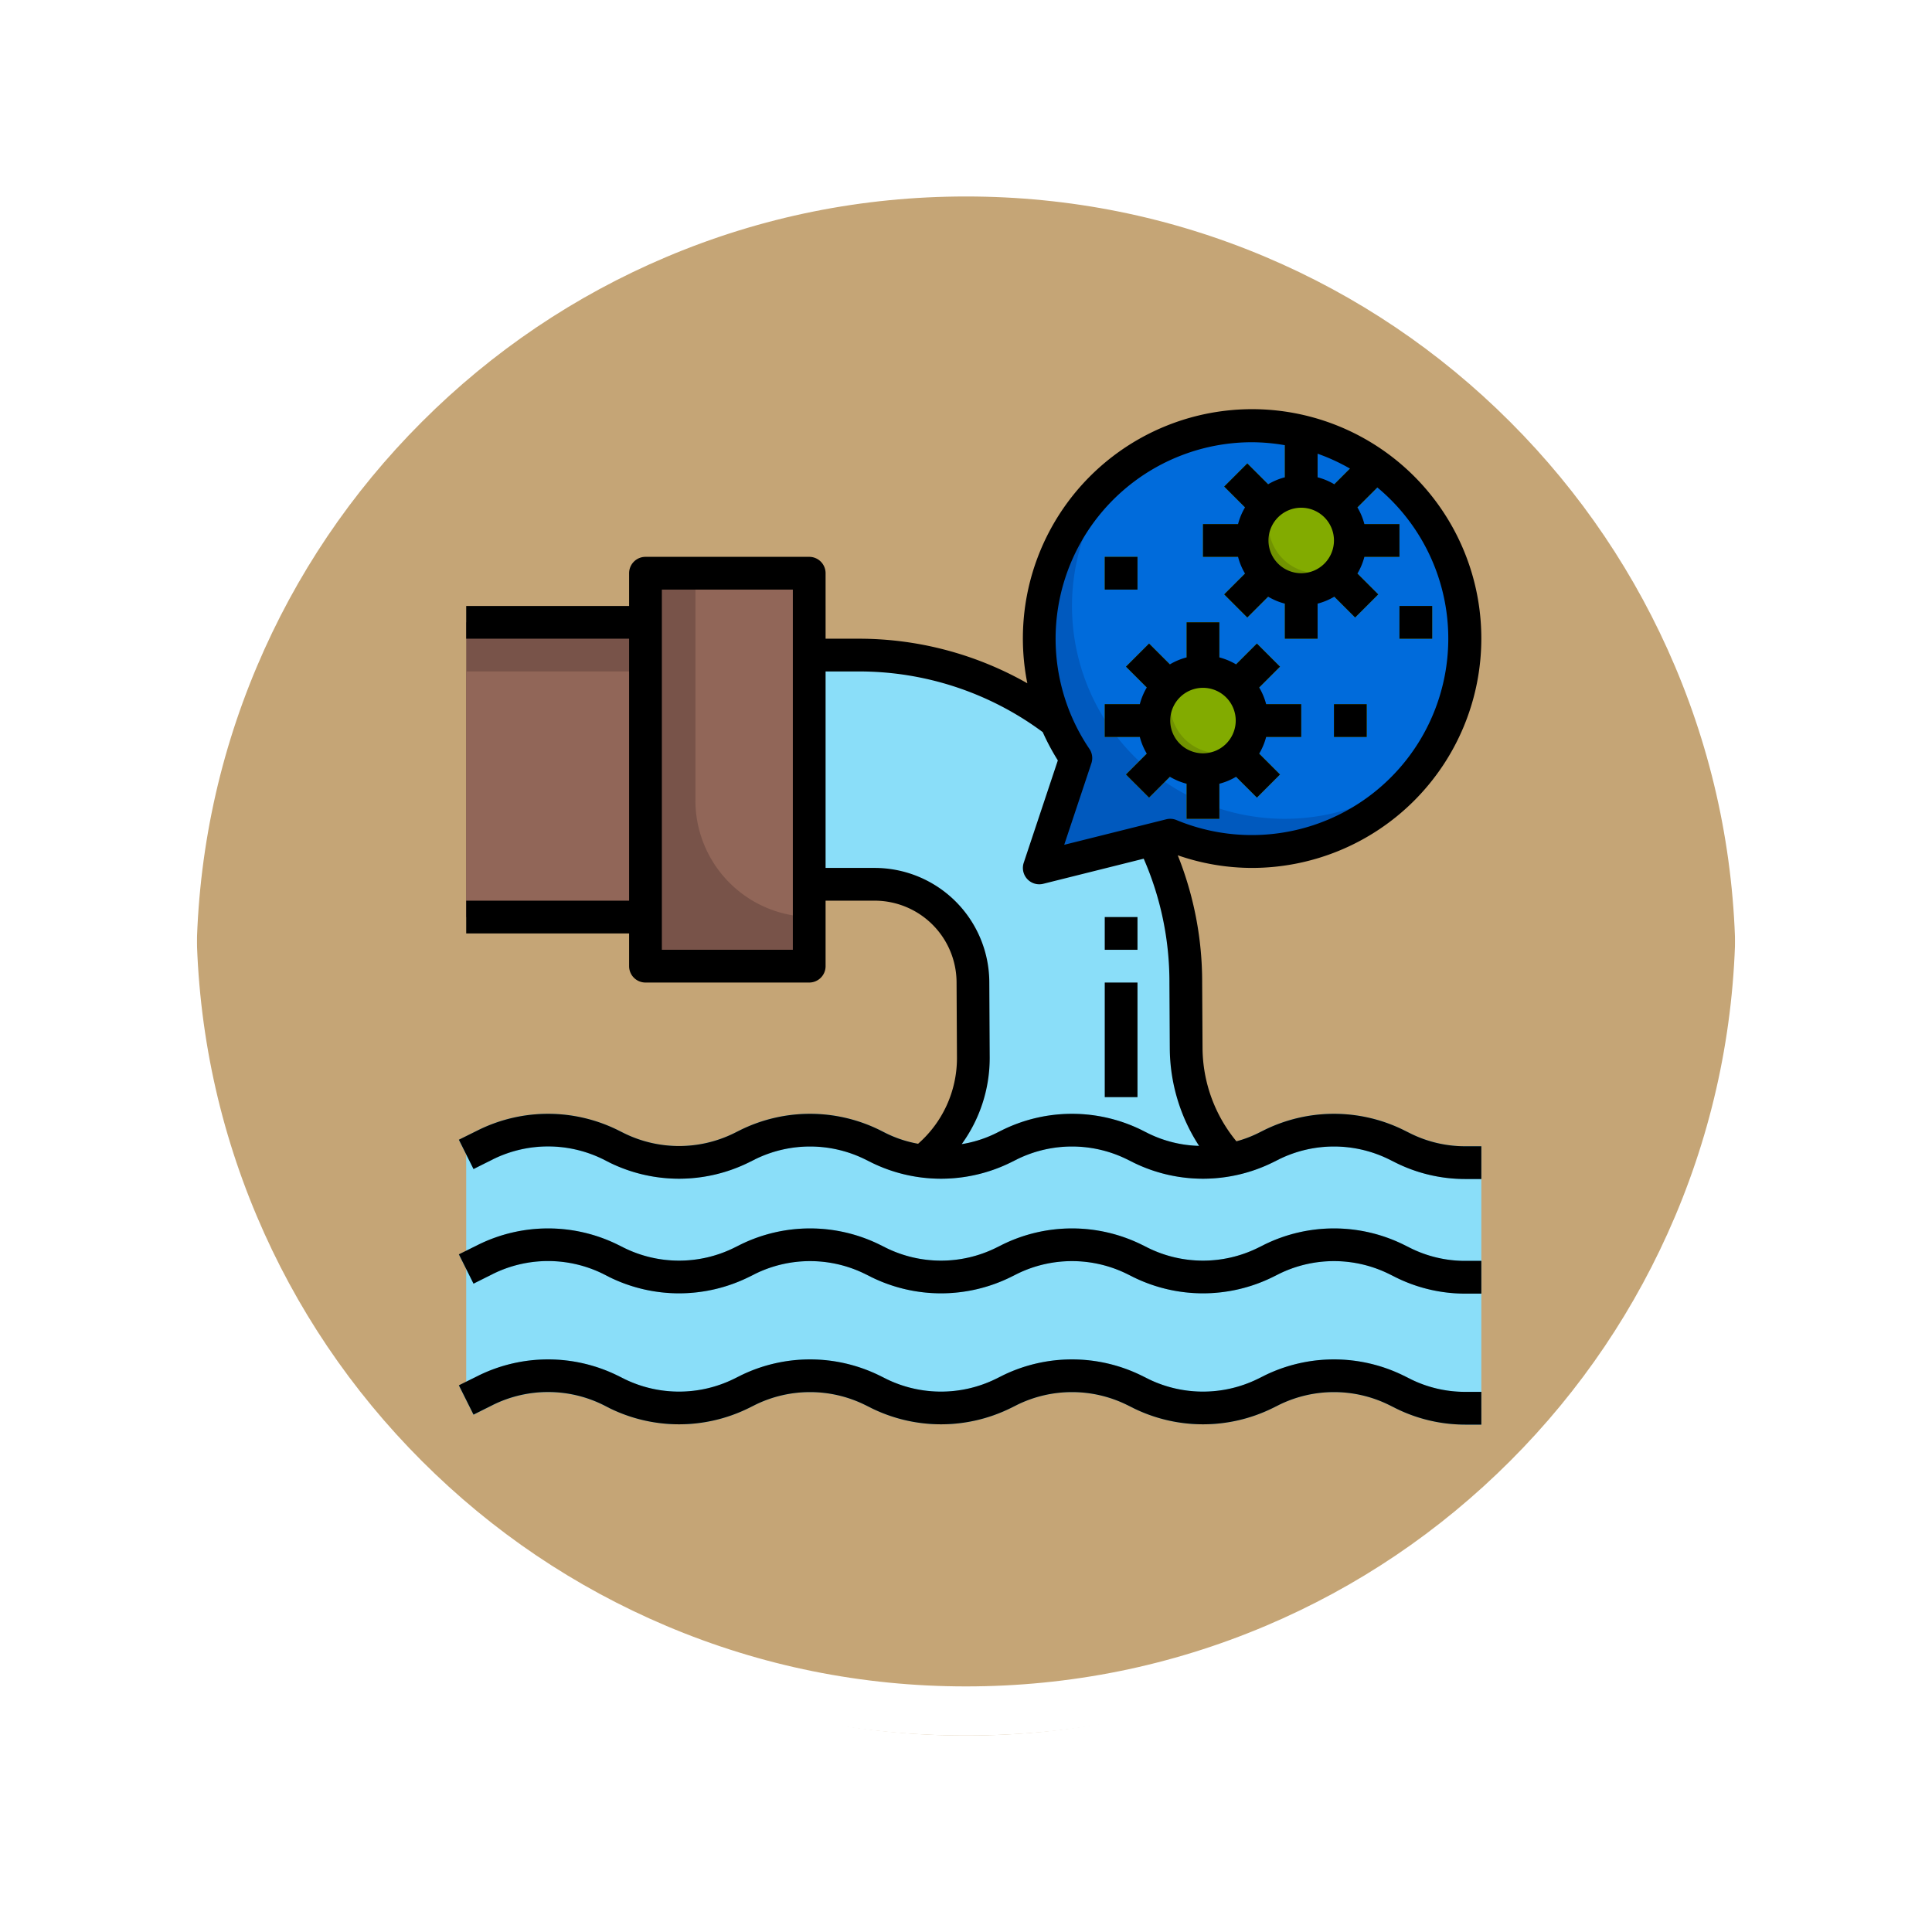 <svg xmlns="http://www.w3.org/2000/svg" xmlns:xlink="http://www.w3.org/1999/xlink" width="118" height="118" viewBox="0 0 118 118">
  <defs>
    <filter id="Trazado_874925" x="0" y="0" width="118" height="118" filterUnits="userSpaceOnUse">
      <feOffset dy="3" input="SourceAlpha"/>
      <feGaussianBlur stdDeviation="3" result="blur"/>
      <feFlood flood-opacity="0.161"/>
      <feComposite operator="in" in2="blur"/>
      <feComposite in="SourceGraphic"/>
    </filter>
  </defs>
  <g id="Grupo_1123453" data-name="Grupo 1123453" transform="translate(-4427 7632.1)">
    <g id="Grupo_1111552" data-name="Grupo 1111552" transform="translate(3627.5 -10143.257)">
      <g id="Grupo_1111316" data-name="Grupo 1111316" transform="translate(808.5 2517.157)">
        <g id="Grupo_1109835" data-name="Grupo 1109835" transform="translate(0 0)">
          <g id="Grupo_1107913" data-name="Grupo 1107913" transform="translate(0 0)">
            <g transform="matrix(1, 0, 0, 1, -9, -6)" filter="url(#Trazado_874925)">
              <g id="Trazado_874925-2" data-name="Trazado 874925" transform="translate(9 6)" fill="#bb965f" opacity="0.859">
                <path d="M 50 98.5 C 43.452 98.5 37.1 97.218 31.122 94.689 C 25.347 92.246 20.16 88.749 15.705 84.295 C 11.251 79.84 7.753 74.653 5.311 68.878 C 2.782 62.9 1.5 56.548 1.5 50 C 1.5 43.452 2.782 37.1 5.311 31.122 C 7.753 25.347 11.251 20.16 15.705 15.705 C 20.16 11.251 25.347 7.753 31.122 5.311 C 37.1 2.782 43.452 1.5 50 1.5 C 56.548 1.5 62.899 2.782 68.878 5.311 C 74.653 7.753 79.84 11.251 84.294 15.705 C 88.749 20.16 92.246 25.347 94.689 31.122 C 97.217 37.1 98.499 43.452 98.499 50 C 98.499 56.548 97.217 62.9 94.689 68.878 C 92.246 74.653 88.749 79.84 84.294 84.295 C 79.84 88.749 74.653 92.246 68.878 94.689 C 62.899 97.218 56.548 98.5 50 98.5 Z" stroke="none"/>
                <path d="M 50 3 C 43.653 3 37.499 4.242 31.706 6.692 C 26.11 9.059 21.083 12.449 16.766 16.766 C 12.449 21.083 9.059 26.11 6.692 31.706 C 4.242 37.499 3 43.653 3 50 C 3 56.346 4.242 62.501 6.692 68.294 C 9.059 73.89 12.449 78.917 16.766 83.234 C 21.083 87.551 26.11 90.941 31.706 93.308 C 37.499 95.758 43.653 97 50 97 C 56.346 97 62.501 95.758 68.293 93.308 C 73.89 90.941 78.916 87.551 83.234 83.234 C 87.551 78.917 90.94 73.89 93.307 68.294 C 95.757 62.501 96.999 56.346 96.999 50 C 96.999 43.653 95.757 37.499 93.307 31.706 C 90.94 26.11 87.551 21.083 83.234 16.766 C 78.916 12.449 73.89 9.059 68.293 6.692 C 62.501 4.242 56.346 3 50 3 M 50 0 C 77.614 0 99.999 22.386 99.999 50 L 99.999 50 C 99.999 77.614 77.614 100 50 100 C 22.386 100 0 77.614 0 50 L 0 50 C 0 22.386 22.386 0 50 0 Z" stroke="none" fill="#fff"/>
              </g>
            </g>
            <g id="Trazado_874923" data-name="Trazado 874923" transform="translate(0 0)" fill="none">
              <path d="M50,0a50,50,0,0,1,50,50h0A50,50,0,0,1,0,50H0A50,50,0,0,1,50,0Z" stroke="none"/>
              <path d="M 50 3 C 43.653 3 37.499 4.242 31.706 6.692 C 26.11 9.059 21.083 12.449 16.766 16.766 C 12.449 21.083 9.059 26.11 6.692 31.706 C 4.242 37.499 3 43.653 3 50 C 3 56.346 4.242 62.501 6.692 68.294 C 9.059 73.89 12.449 78.917 16.766 83.234 C 21.083 87.551 26.11 90.941 31.706 93.308 C 37.499 95.758 43.653 97 50 97 C 56.346 97 62.501 95.758 68.293 93.308 C 73.89 90.941 78.916 87.551 83.234 83.234 C 87.551 78.917 90.94 73.89 93.307 68.294 C 95.757 62.501 96.999 56.346 96.999 50 C 96.999 43.653 95.757 37.499 93.307 31.706 C 90.94 26.11 87.551 21.083 83.234 16.766 C 78.916 12.449 73.89 9.059 68.293 6.692 C 62.501 4.242 56.346 3 50 3 M 50 0 C 77.614 0 99.999 22.386 99.999 50 L 99.999 50 C 99.999 77.614 77.614 100 50 100 C 22.386 100 0 77.614 0 50 L 0 50 C 0 22.386 22.386 0 50 0 Z" stroke="none" fill="#fff"/>
            </g>
          </g>
        </g>
      </g>
    </g>
    <g id="Layer_24" data-name="Layer 24" transform="translate(4454.474 -7608.09)">
      <path id="Trazado_920258" data-name="Trazado 920258" d="M21.951,16h3A19.91,19.91,0,0,1,37.02,20.051l5.926,7.212A19.92,19.92,0,0,1,44.951,36h0l.021,4a10.074,10.074,0,0,0,2.721,6.832l-18.809.1a7.912,7.912,0,0,0,3.089-6.313L31.951,36h0a6,6,0,0,0-6-6h-4Z" fill="#8adef9"/>
      <path id="Trazado_920259" data-name="Trazado 920259" d="M63,62H62a8.478,8.478,0,0,1-3.789-.894l-.422-.212A8.478,8.478,0,0,0,54,60h0a8.478,8.478,0,0,0-3.789.894l-.422.212A8.478,8.478,0,0,1,46,62h0a8.478,8.478,0,0,1-3.789-.894l-.422-.212A8.478,8.478,0,0,0,38,60h0a8.478,8.478,0,0,0-3.789.894l-.422.212A8.478,8.478,0,0,1,30,62h0a8.478,8.478,0,0,1-3.789-.894l-.422-.212A8.478,8.478,0,0,0,22,60h0a8.478,8.478,0,0,0-3.789.894l-.422.212A8.478,8.478,0,0,1,14,62h0a8.478,8.478,0,0,1-3.789-.894l-.422-.212A8.478,8.478,0,0,0,6,60H6a8.478,8.478,0,0,0-3.789.894L1,61.5v-15l1.211-.606A8.478,8.478,0,0,1,6,45H6a8.478,8.478,0,0,1,3.789.894l.422.212A8.478,8.478,0,0,0,14,47h0a8.478,8.478,0,0,0,3.789-.894l.422-.212A8.478,8.478,0,0,1,22,45h0a8.478,8.478,0,0,1,3.789.894l.422.212A8.478,8.478,0,0,0,30,47h0a8.478,8.478,0,0,0,3.789-.894l.422-.212A8.478,8.478,0,0,1,38,45h0a8.478,8.478,0,0,1,3.789.894l.422.212A8.478,8.478,0,0,0,46,47h0a8.478,8.478,0,0,0,3.789-.894l.422-.212A8.478,8.478,0,0,1,54,45h0a8.478,8.478,0,0,1,3.789.894l.422.212A8.478,8.478,0,0,0,62,47h1" fill="#8adef9"/>
      <path id="Trazado_920260" data-name="Trazado 920260" d="M63,55H62a9.527,9.527,0,0,1-4.236-1l-.422-.211a7.6,7.6,0,0,0-6.684,0L50.236,54a9.63,9.63,0,0,1-8.472,0l-.422-.211a7.6,7.6,0,0,0-6.684,0L34.236,54a9.63,9.63,0,0,1-8.472,0l-.422-.211a7.6,7.6,0,0,0-6.684,0L18.236,54a9.63,9.63,0,0,1-8.472,0l-.422-.211a7.6,7.6,0,0,0-6.684,0L1.447,54.4.553,52.61,1.764,52a9.63,9.63,0,0,1,8.472,0l.422.211a7.6,7.6,0,0,0,6.684,0L17.764,52a9.63,9.63,0,0,1,8.472,0l.422.211a7.6,7.6,0,0,0,6.684,0L33.764,52a9.63,9.63,0,0,1,8.472,0l.422.211a7.6,7.6,0,0,0,6.684,0L49.764,52a9.63,9.63,0,0,1,8.472,0l.422.211A7.5,7.5,0,0,0,62,53h1Z" fill="#43b6e5"/>
      <path id="Trazado_920261" data-name="Trazado 920261" d="M63,63H62a9.527,9.527,0,0,1-4.236-1l-.422-.211a7.6,7.6,0,0,0-6.684,0L50.236,62a9.63,9.63,0,0,1-8.472,0l-.422-.211a7.6,7.6,0,0,0-6.684,0L34.236,62a9.63,9.63,0,0,1-8.472,0l-.422-.211a7.6,7.6,0,0,0-6.684,0L18.236,62a9.63,9.63,0,0,1-8.472,0l-.422-.211a7.6,7.6,0,0,0-6.684,0L1.447,62.4.553,60.61,1.764,60a9.63,9.63,0,0,1,8.472,0l.422.211a7.6,7.6,0,0,0,6.684,0L17.764,60a9.63,9.63,0,0,1,8.472,0l.422.211a7.6,7.6,0,0,0,6.684,0L33.764,60a9.63,9.63,0,0,1,8.472,0l.422.211a7.6,7.6,0,0,0,6.684,0L49.764,60a9.63,9.63,0,0,1,8.472,0l.422.211A7.5,7.5,0,0,0,62,61h1Z" fill="#43b6e5"/>
      <path id="Trazado_920262" data-name="Trazado 920262" d="M63,48H62a9.527,9.527,0,0,1-4.236-1l-.422-.211a7.6,7.6,0,0,0-6.684,0L50.236,47a9.63,9.63,0,0,1-8.472,0l-.422-.211a7.6,7.6,0,0,0-6.684,0L34.236,47a9.63,9.63,0,0,1-8.472,0l-.422-.211a7.6,7.6,0,0,0-6.684,0L18.236,47a9.63,9.63,0,0,1-8.472,0l-.422-.211a7.6,7.6,0,0,0-6.684,0L1.447,47.4.553,45.61,1.764,45a9.63,9.63,0,0,1,8.472,0l.422.211a7.6,7.6,0,0,0,6.684,0L17.764,45a9.63,9.63,0,0,1,8.472,0l.422.211a7.6,7.6,0,0,0,6.684,0L33.764,45a9.63,9.63,0,0,1,8.472,0l.422.211a7.6,7.6,0,0,0,6.684,0L49.764,45a9.63,9.63,0,0,1,8.472,0l.422.211A7.505,7.505,0,0,0,62,46h1Z" fill="#43b6e5"/>
      <rect id="Rectángulo_405787" data-name="Rectángulo 405787" width="10" height="24" transform="translate(11.951 11)" fill="#785349"/>
      <rect id="Rectángulo_405788" data-name="Rectángulo 405788" width="10.951" height="18" transform="translate(1 14)" fill="#785349"/>
      <path id="Trazado_920263" data-name="Trazado 920263" d="M15,24.881a7.114,7.114,0,0,0,6.951,7.11V11H15Z" fill="#916658"/>
      <rect id="Rectángulo_405789" data-name="Rectángulo 405789" width="10.951" height="15" transform="translate(1 17)" fill="#916658"/>
      <path id="Trazado_920264" data-name="Trazado 920264" d="M49,2A13,13,0,0,0,38.237,22.29L36,29l8-2A13,13,0,1,0,49,2Z" fill="#0059be"/>
      <path id="Trazado_920265" data-name="Trazado 920265" d="M59.133,23.133A12.992,12.992,0,0,0,40.867,4.867,12.992,12.992,0,0,0,59.133,23.133Z" fill="#006bdb"/>
      <rect id="Rectángulo_405790" data-name="Rectángulo 405790" width="2" height="2" transform="translate(54 19)" fill="#719301"/>
      <rect id="Rectángulo_405791" data-name="Rectángulo 405791" width="2" height="2" transform="translate(40 10)" fill="#719301"/>
      <rect id="Rectángulo_405792" data-name="Rectángulo 405792" width="2" height="2" transform="translate(58 13)" fill="#719301"/>
      <rect id="Rectángulo_405793" data-name="Rectángulo 405793" width="2" height="3.88" transform="translate(45 14)" fill="#719301"/>
      <rect id="Rectángulo_405794" data-name="Rectángulo 405794" width="4" height="2" transform="translate(40 19)" fill="#719301"/>
      <rect id="Rectángulo_405795" data-name="Rectángulo 405795" width="2" height="4" transform="translate(45 22)" fill="#719301"/>
      <rect id="Rectángulo_405796" data-name="Rectángulo 405796" width="4.104" height="2" transform="translate(47.896 19)" fill="#719301"/>
      <rect id="Rectángulo_405797" data-name="Rectángulo 405797" width="3.536" height="2" transform="translate(46.793 17.793) rotate(-45)" fill="#8dbf00"/>
      <rect id="Rectángulo_405798" data-name="Rectángulo 405798" width="2" height="3.536" transform="translate(41.293 16.707) rotate(-45)" fill="#8dbf00"/>
      <rect id="Rectángulo_405799" data-name="Rectángulo 405799" width="3.536" height="2" transform="translate(41.293 23.293) rotate(-45)" fill="#8dbf00"/>
      <rect id="Rectángulo_405800" data-name="Rectángulo 405800" width="2" height="3.536" transform="translate(46.793 22.207) rotate(-45)" fill="#8dbf00"/>
      <circle id="Elipse_11997" data-name="Elipse 11997" cx="3" cy="3" r="3" transform="translate(43 17)" fill="#719301"/>
      <path id="Trazado_920266" data-name="Trazado 920266" d="M46,17a2.965,2.965,0,0,0-1.554.446A2.965,2.965,0,0,0,44,19a3,3,0,0,0,3,3,2.965,2.965,0,0,0,1.554-.446A2.965,2.965,0,0,0,49,20,3,3,0,0,0,46,17Z" fill="#82ab00"/>
      <rect id="Rectángulo_405801" data-name="Rectángulo 405801" width="2" height="3.88" transform="translate(51 3)" fill="#719301"/>
      <rect id="Rectángulo_405802" data-name="Rectángulo 405802" width="4" height="2" transform="translate(46 8)" fill="#719301"/>
      <rect id="Rectángulo_405803" data-name="Rectángulo 405803" width="2" height="4" transform="translate(51 11)" fill="#719301"/>
      <rect id="Rectángulo_405804" data-name="Rectángulo 405804" width="4.104" height="2" transform="translate(53.896 8)" fill="#719301"/>
      <rect id="Rectángulo_405805" data-name="Rectángulo 405805" width="3.536" height="2" transform="translate(52.792 6.793) rotate(-45)" fill="#8dbf00"/>
      <rect id="Rectángulo_405806" data-name="Rectángulo 405806" width="2" height="3.536" transform="translate(47.293 5.707) rotate(-45)" fill="#8dbf00"/>
      <rect id="Rectángulo_405807" data-name="Rectángulo 405807" width="3.536" height="2" transform="translate(47.292 12.293) rotate(-45)" fill="#8dbf00"/>
      <rect id="Rectángulo_405808" data-name="Rectángulo 405808" width="2" height="3.536" transform="translate(52.793 11.207) rotate(-45)" fill="#8dbf00"/>
      <circle id="Elipse_11998" data-name="Elipse 11998" cx="3" cy="3" r="3" transform="translate(49 6)" fill="#719301"/>
      <path id="Trazado_920267" data-name="Trazado 920267" d="M52,6a2.965,2.965,0,0,0-1.554.446A2.965,2.965,0,0,0,50,8a3,3,0,0,0,3,3,2.965,2.965,0,0,0,1.554-.446A2.965,2.965,0,0,0,55,9,3,3,0,0,0,52,6Z" fill="#82ab00"/>
      <path id="Trazado_920268" data-name="Trazado 920268" d="M58.658,60.211,58.236,60a9.63,9.63,0,0,0-8.472,0l-.422.211a7.6,7.6,0,0,1-6.684,0L42.236,60a9.63,9.63,0,0,0-8.472,0l-.422.211a7.6,7.6,0,0,1-6.684,0L26.236,60a9.63,9.63,0,0,0-8.472,0l-.422.211a7.6,7.6,0,0,1-6.684,0L10.236,60a9.63,9.63,0,0,0-8.472,0l-1.211.6.894,1.79,1.211-.606a7.6,7.6,0,0,1,6.684,0L9.764,62a9.63,9.63,0,0,0,8.472,0l.422-.211a7.6,7.6,0,0,1,6.684,0l.422.211a9.63,9.63,0,0,0,8.472,0l.422-.211a7.6,7.6,0,0,1,6.684,0l.422.211a9.63,9.63,0,0,0,8.472,0l.422-.211a7.6,7.6,0,0,1,6.684,0l.422.211A9.527,9.527,0,0,0,62,63h1V61H62a7.5,7.5,0,0,1-3.342-.789Z"/>
      <path id="Trazado_920269" data-name="Trazado 920269" d="M58.658,52.211,58.236,52a9.63,9.63,0,0,0-8.472,0l-.422.211a7.6,7.6,0,0,1-6.684,0L42.236,52a9.63,9.63,0,0,0-8.472,0l-.422.211a7.6,7.6,0,0,1-6.684,0L26.236,52a9.63,9.63,0,0,0-8.472,0l-.422.211a7.6,7.6,0,0,1-6.684,0L10.236,52a9.63,9.63,0,0,0-8.472,0l-1.211.6.894,1.79,1.211-.606a7.6,7.6,0,0,1,6.684,0L9.764,54a9.63,9.63,0,0,0,8.472,0l.422-.211a7.6,7.6,0,0,1,6.684,0l.422.211a9.63,9.63,0,0,0,8.472,0l.422-.211a7.6,7.6,0,0,1,6.684,0l.422.211a9.63,9.63,0,0,0,8.472,0l.422-.211a7.6,7.6,0,0,1,6.684,0l.422.211A9.527,9.527,0,0,0,62,55h1V53H62a7.5,7.5,0,0,1-3.342-.789Z"/>
      <rect id="Rectángulo_405809" data-name="Rectángulo 405809" width="2" height="7" transform="translate(40 36)"/>
      <rect id="Rectángulo_405810" data-name="Rectángulo 405810" width="2" height="2" transform="translate(40 32)"/>
      <path id="Trazado_920270" data-name="Trazado 920270" d="M42.567,22.019l-1.274,1.274,1.414,1.414,1.274-1.274A3.915,3.915,0,0,0,45,23.858V26h2V23.858a3.915,3.915,0,0,0,1.019-.425l1.274,1.274,1.414-1.414-1.274-1.274A3.915,3.915,0,0,0,49.858,21H52V19H49.858a3.915,3.915,0,0,0-.425-1.019l1.274-1.274-1.414-1.414-1.274,1.274A3.915,3.915,0,0,0,47,16.142V14H45v2.142a3.915,3.915,0,0,0-1.019.425l-1.274-1.274-1.414,1.414,1.274,1.274A3.915,3.915,0,0,0,42.142,19H40v2h2.142a3.915,3.915,0,0,0,.425,1.019ZM46,18a2,2,0,1,1-2,2A2,2,0,0,1,46,18Z"/>
      <rect id="Rectángulo_405811" data-name="Rectángulo 405811" width="2" height="2" transform="translate(54 19)"/>
      <rect id="Rectángulo_405812" data-name="Rectángulo 405812" width="2" height="2" transform="translate(40 10)"/>
      <rect id="Rectángulo_405813" data-name="Rectángulo 405813" width="2" height="2" transform="translate(58 13)"/>
      <path id="Trazado_920271" data-name="Trazado 920271" d="M63,15a14,14,0,1,0-27.729,2.722A20.811,20.811,0,0,0,24.95,15h-2V11a1,1,0,0,0-1-1h-10a1,1,0,0,0-1,1v2H1v2h9.95V31H1v2h9.95v2a1,1,0,0,0,1,1h10a1,1,0,0,0,1-1V31h3a5.007,5.007,0,0,1,5,5.005l.024,4.613A6.954,6.954,0,0,1,28.6,45.847a7.333,7.333,0,0,1-1.947-.636L26.236,45a9.63,9.63,0,0,0-8.472,0l-.422.211a7.6,7.6,0,0,1-6.684,0L10.236,45a9.63,9.63,0,0,0-8.472,0l-1.211.6.894,1.79,1.211-.606a7.6,7.6,0,0,1,6.684,0L9.764,47a9.63,9.63,0,0,0,8.472,0l.422-.211a7.6,7.6,0,0,1,6.684,0l.422.211a9.63,9.63,0,0,0,8.472,0l.422-.211a7.6,7.6,0,0,1,6.684,0l.422.211a9.63,9.63,0,0,0,8.472,0l.422-.211a7.6,7.6,0,0,1,6.684,0l.422.211A9.527,9.527,0,0,0,62,48h1V46H62a7.505,7.505,0,0,1-3.342-.789L58.236,45a9.63,9.63,0,0,0-8.472,0l-.422.211a7.2,7.2,0,0,1-1.3.486,9.029,9.029,0,0,1-2.069-5.706L45.95,36a20.809,20.809,0,0,0-1.491-7.772A13.874,13.874,0,0,0,49,29,14.015,14.015,0,0,0,63,15ZM20.95,34h-8V12h8ZM52,11a2,2,0,1,1,2-2A2,2,0,0,1,52,11Zm2.019-5.433A3.915,3.915,0,0,0,53,5.142V3.7a11.97,11.97,0,0,1,1.977.909ZM49,3a11.986,11.986,0,0,1,2,.181V5.142a3.915,3.915,0,0,0-1.019.425L48.707,4.293,47.293,5.707l1.274,1.274A3.915,3.915,0,0,0,48.142,8H46v2h2.142a3.915,3.915,0,0,0,.425,1.019l-1.274,1.274,1.414,1.414,1.274-1.274A3.915,3.915,0,0,0,51,12.858V15h2V12.858a3.915,3.915,0,0,0,1.019-.425l1.274,1.274,1.414-1.414-1.274-1.274A3.915,3.915,0,0,0,55.858,10H58V8H55.858a3.915,3.915,0,0,0-.425-1.019l1.218-1.218A12,12,0,0,1,44.384,26.077a1,1,0,0,0-.627-.047l-6.233,1.558,1.661-4.982a1,1,0,0,0-.122-.877A12,12,0,0,1,49,3ZM42.236,45a9.63,9.63,0,0,0-8.472,0l-.422.211a7.334,7.334,0,0,1-2.077.658,8.963,8.963,0,0,0,1.709-5.261L32.95,36a7.008,7.008,0,0,0-7-7h-3V17h2a18.825,18.825,0,0,1,11.263,3.706,13.963,13.963,0,0,0,.922,1.726l-2.083,6.252a1,1,0,0,0,1.19,1.286l6.137-1.534a18.822,18.822,0,0,1,1.571,7.57l.022,4a11.031,11.031,0,0,0,1.789,5.97,7.455,7.455,0,0,1-3.1-.761Z"/>
    </g>
  </g>
</svg>
